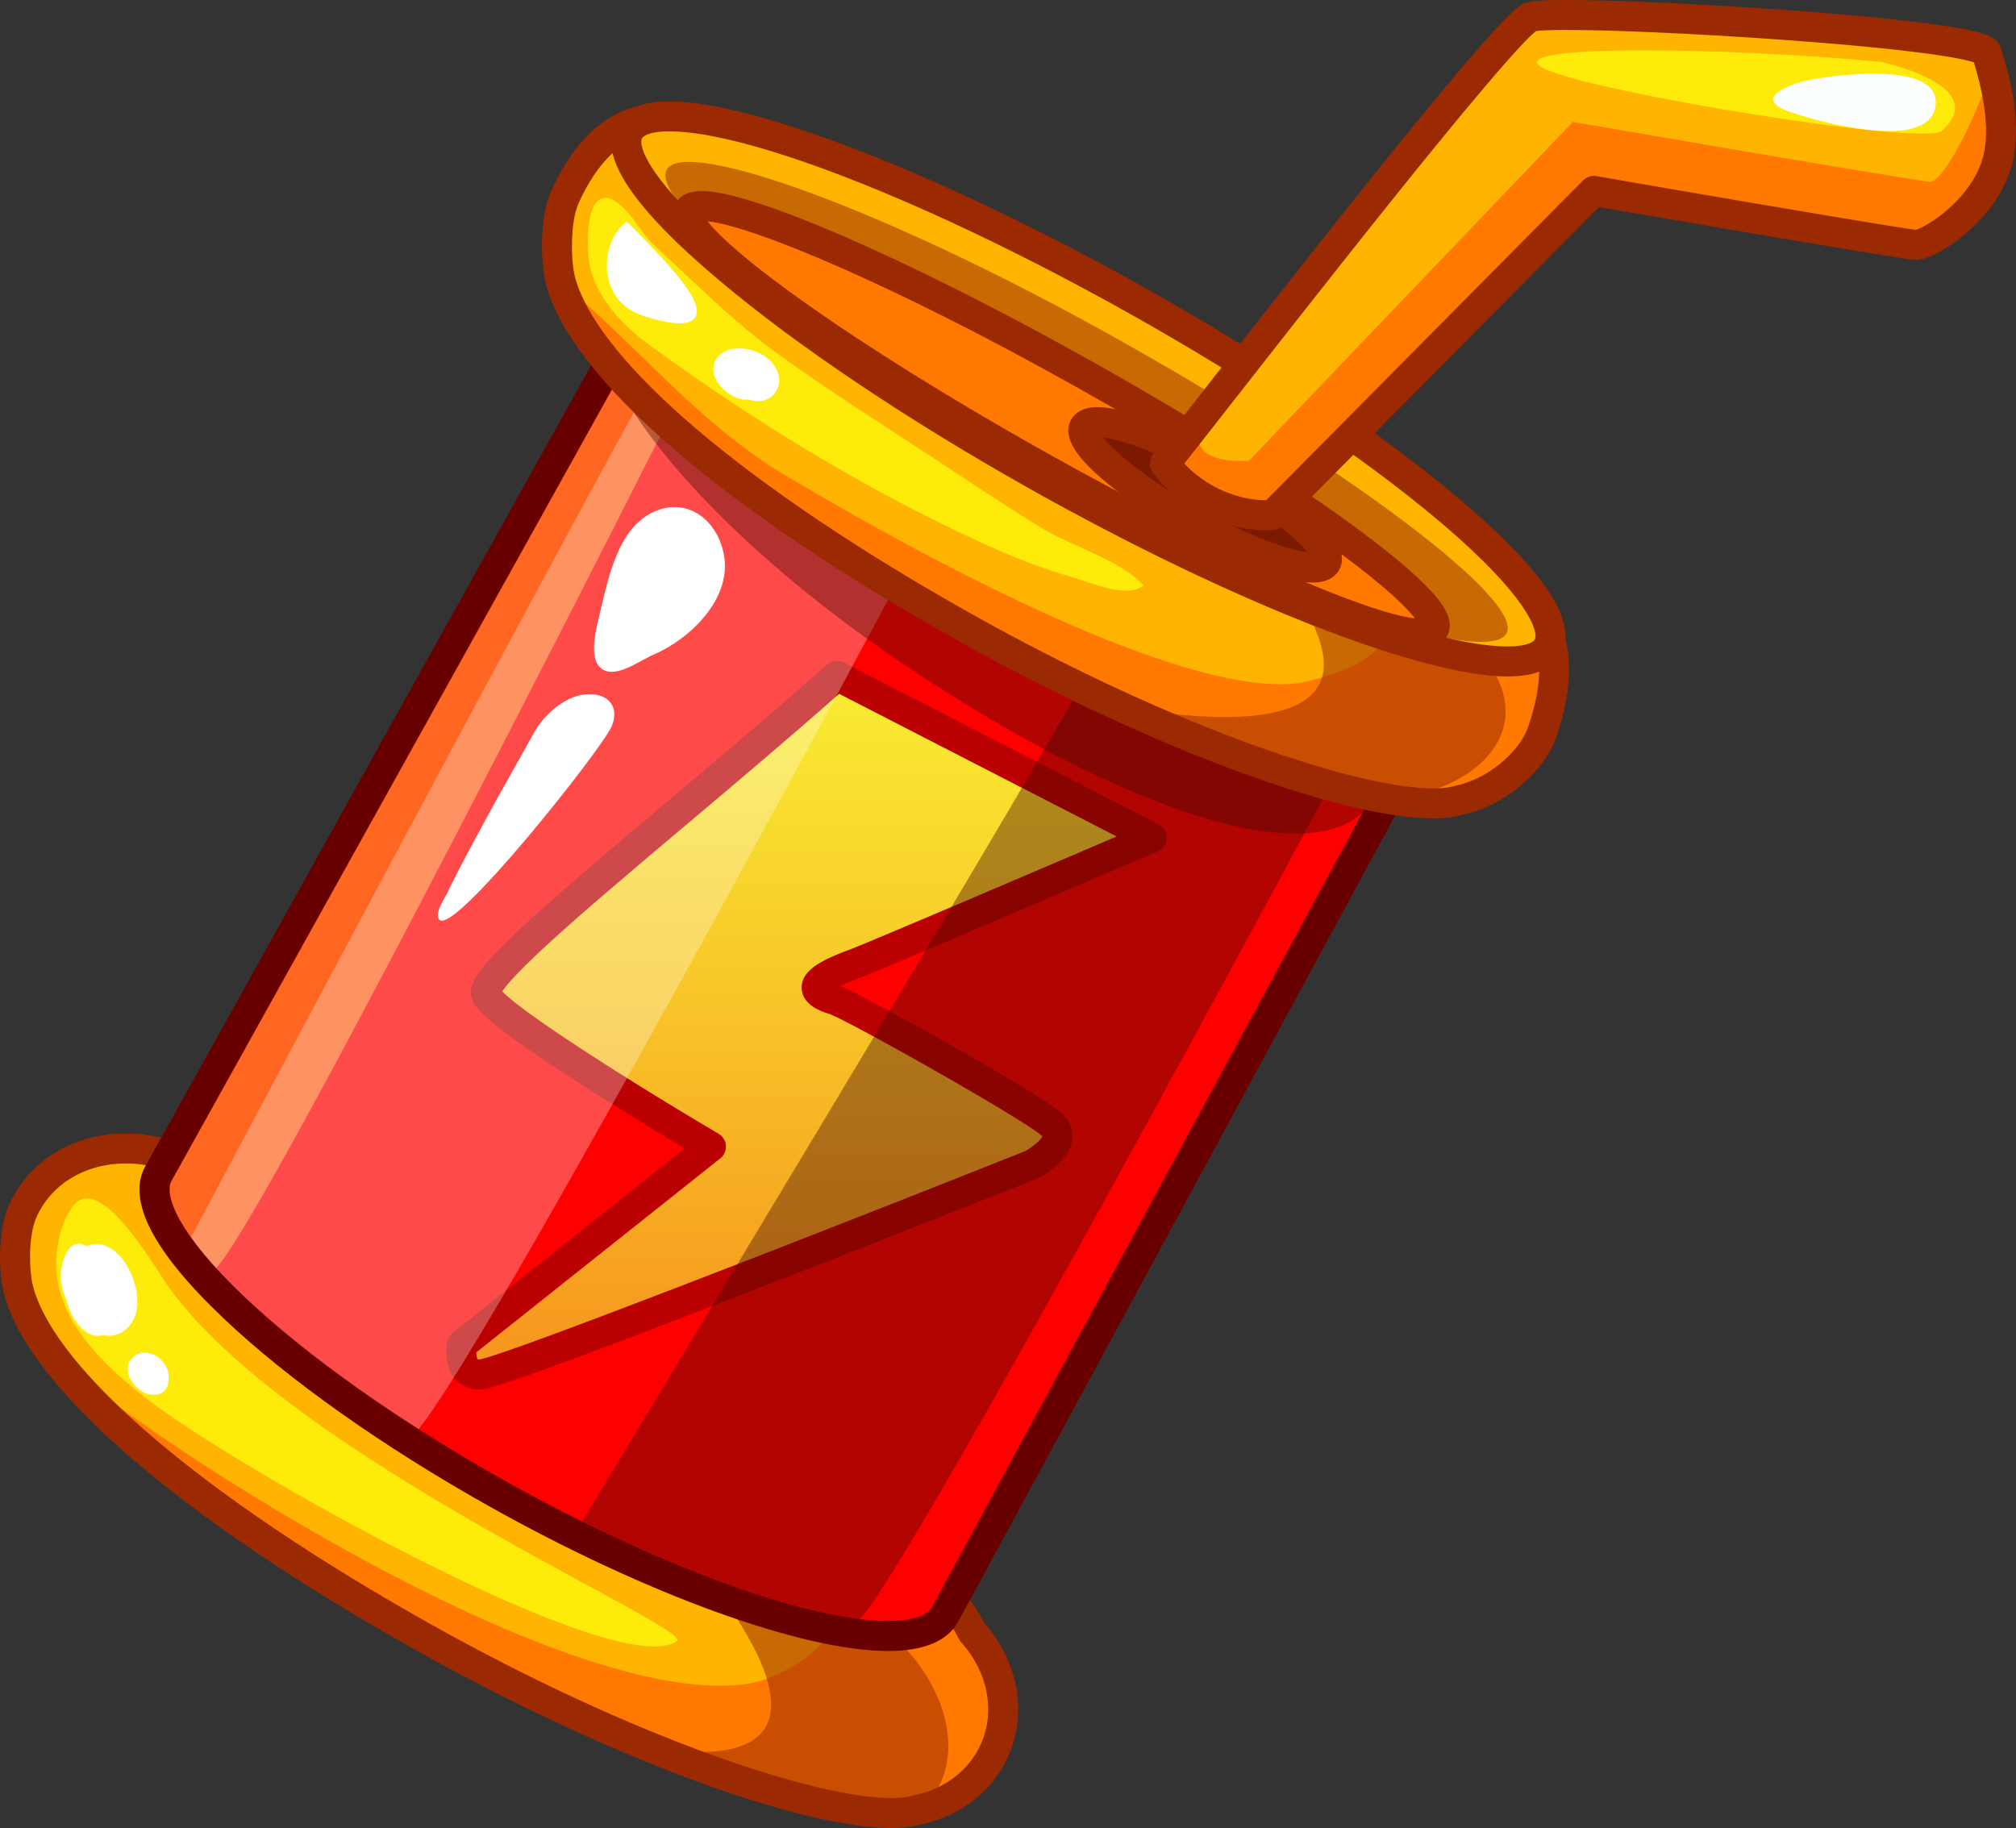 <svg xmlns="http://www.w3.org/2000/svg" viewBox="0 0 1008.26 914.32"><rect x="0" y="0" width="1008.26" height="914.32" fill="#333333" stroke="none"/><defs><linearGradient id="b" x1="403.4" y1="337.99" x2="403.4" y2="687.48" gradientUnits="userSpaceOnUse"><stop offset="0" stop-color="#f9ed32"/><stop offset=".41" stop-color="#f8ca2a"/><stop offset="1" stop-color="#f7941e"/></linearGradient><style>.c{fill:#fff}.h{opacity:.54}.h,.i{fill:#9b2902}.m{fill:#ffb400}.o{fill:#ff7900}.p{fill:#ffeb0a}.q{fill:#420a03;mix-blend-mode:multiply;opacity:.41}</style></defs><g style="isolation:isolate"><g id="a"><path class="m" d="M486.34 816.44C465.08 775.27 390.97 713 294.01 658.57c-82.66-46.4-161.52-75.65-211.62-81.24-29.13-8.81-59.73 2.9-71.01 28.45-5.12 11.59-4.47 30.93-1.96 40.08 11 40 75.31 101.73 201.67 172.67 112.72 63.28 217.48 96.09 247.59 86.74 17.1-3.51 31.74-14.08 38.8-30.07 8.68-19.67 3.58-42.27-11.15-58.75z"/><path class="o" d="M129.7 750.12c123.82 75.27 209.17 101.01 249.42 90.96 9.2-2.3 26.37-11.22 33.96-21.37 16.72-22.37 11.9-54.78-10.07-75.83-8.39-11.65-19.6-24.39-33.21-37.79 51.86 37.13 92.13 74.34 113.73 104.33 21.97 21.05 26.79 53.46 10.07 75.83-7.59 10.15-24.75 19.08-33.96 21.38-40.25 10.05-125.6-15.69-249.42-90.96C146.09 777.68 92.23 736 57.02 701.85c22.14 16.08 46.55 32.4 72.67 48.28z"/><path class="h" d="M344.43 776.85c95 116-3 98-9 99s103.85 43.44 121 32c33-22 19-78-32-105-7.12-3.77-80-26-80-26z"/><path class="i" d="M445.75 914.32c-46.7 0-144.71-36.71-238.33-89.27C89.81 759.03 15.01 694.44 2.19 647.84c-2.72-9.9-3.86-31.07 2.33-45.09 9.76-22.1 32.14-35.83 58.42-35.83 7.04 0 14.08 1.02 20.95 3.03 53.23 6.12 133.08 36.76 213.79 82.08 95.37 53.54 171.67 116.26 194.88 160.13 16.78 19.27 21.3 44.49 11.78 66.06-7.77 17.59-23.72 30.08-43.8 34.31-4.07 1.21-8.91 1.8-14.79 1.8zM62.94 581.92c-20.25 0-37.37 10.3-44.7 26.88-4.22 9.56-3.76 27.15-1.59 35.06 11.59 42.13 85.65 104.98 198.11 168.12 102.15 57.35 193.52 87.35 230.99 87.35 4.47 0 8.07-.42 10.71-1.24l.72-.18c15.43-3.17 27.62-12.56 33.45-25.75 7.23-16.38 3.45-35.81-9.88-50.72l-.63-.71-.44-.85c-21.09-40.84-97.18-103.04-189.33-154.77-79.4-44.57-157.45-74.6-208.79-80.33l-.68-.08-.66-.2c-5.67-1.71-11.48-2.58-17.28-2.58z"/><path class="p" d="M42.04 599.52c-1.7.32-3.28 1.2-4.7 2.76-6.92 7.6-9.7 22.48-9.2 32.35 1.37 27.09 24.39 48.65 44.29 64.22 46 36 237.09 142.96 266.09 121.96 8.91-6.45-193-92-254.09-176.96-5.94-8.26-27.96-47-42.38-44.33z"/><path d="M713.16 363.59 322.99 148.94S80.65 584.45 79.28 586.88c-15.34 27.32 60.26 98.89 168.85 159.85 108.59 60.97 209.06 88.24 224.4 60.92 1.67-2.98 240.63-444.07 240.63-444.07z" style="fill:red"/><path d="M418.57 337.99c-79.5 70.5-178.49 146.99-175.49 158.99s112.49 76.5 112.49 76.5l-124.49 99s-3 15 9 15 275.99-104.99 275.99-104.99 19.5-10.5 10.5-19.5-101.77-60.62-109.49-63c-19.5-6-1.5-13.5 10.5-18s148.49-63 148.49-63l-157.49-81z" style="fill:url(#b)"/><path d="M240.08 694.98c-6.73 0-10.66-3.07-12.77-5.65-5.54-6.76-3.96-16.45-3.58-18.32.35-1.74 1.3-3.3 2.69-4.4l116-92.24c-10.44-6.26-28.21-17.02-45.98-28.31-58.03-36.85-59.59-43.12-60.63-47.26-1.66-6.62 2.3-14.11 29.25-38.73 17.6-16.08 42.48-37.08 68.82-59.31 26.47-22.34 53.84-45.43 79.72-68.38a7.52 7.52 0 0 1 8.41-1.06l157.49 81a7.514 7.514 0 0 1 4.07 6.93c-.1 2.9-1.87 5.49-4.54 6.63-5.58 2.39-136.79 58.62-148.81 63.12-4.55 1.71-7.75 3.07-9.98 4.15 7.89 3.1 38.86 20.28 54.81 29.32 22.77 12.9 51.11 29.48 56.83 35.2 3.52 3.52 5.08 7.96 4.42 12.51-1.5 10.26-14.15 17.54-16.66 18.9-.25.14-.52.26-.78.37-.66.26-66.8 26.56-133.55 52.52-136.3 53.01-142.1 53.01-145.21 53.01zm-1.17-15.15s.26.12.88.14c13.9-2.37 170.41-63.46 273.06-104.28 3.78-2.13 7.7-5.54 8.48-7.33-.02-.02-.04-.05-.07-.07-7.22-7.22-96.8-57.8-106.46-61.15-3.32-1.02-13.59-4.18-13.86-12.9-.28-9.39 11.18-14.47 23.99-19.27 9.38-3.52 97.97-41.38 133.52-56.59l-138.76-71.36c-24.98 22.04-52.09 44.92-76.15 65.22-24.51 20.68-47.66 40.22-64.72 55.6-19.44 17.53-25.64 24.99-27.6 27.99 9.48 10.29 60.88 43.35 108.15 71.2a7.487 7.487 0 0 1 3.67 5.94c.17 2.46-.88 4.86-2.81 6.39l-122 97.01c.01 1.61.29 3.07.67 3.46z" style="fill:#ba0000"/><path d="M308.43 178.85c-27 54-226.42 402.31-228.21 405.65-1.79 3.35 15.21 42.35 25.21 51.35s235-438 235-438l-32-19z" style="fill:#f62"/><path class="q" d="M558.43 310.85c-27 54-267.21 449.65-269 453s81 44 138 48c13.42.94 255-451 255-451l-124-50z"/><path d="M329.43 183.85c-51 91-236 439-236 439s48.69 63.99 110 97c13 7 258-452 258-452l-132-84z" style="mix-blend-mode:lighten;opacity:.29;fill:#fff"/><path d="M444.08 825.76c-42.84 0-121.19-28.45-199.62-72.49-53.04-29.78-100.06-63.03-132.39-93.63-35.63-33.73-48.87-59.45-39.34-76.43 1.41-2.52 241.27-433.56 243.69-437.92l3.63-6.52L723.3 360.61l-3.55 6.55c-9.76 18.01-239 441.17-240.68 444.16-5.38 9.58-17.15 14.44-34.99 14.44zM325.91 159.11c-31.37 56.38-238.8 429.16-240.09 431.45-3.99 7.1 3.2 26.6 36.57 58.19 31.46 29.78 77.42 62.26 129.42 91.45 76.35 42.87 151.82 70.56 192.27 70.56 11.67 0 19.46-2.41 21.91-6.78 2.23-4.02 207.34-382.62 237.02-437.41l-377.1-207.46z" style="fill:#680000"/><path class="q" d="M685.93 401c-23.56 35.99-114.82 9.37-225.36-63.01-110.54-72.38-181.05-160.23-157.48-196.21 23.56-35.99 132.28-6.48 242.81 65.9C656.44 280.06 709.49 365.02 685.93 401z"/><path class="m" d="M744.43 292.85c-26.18-11.56-52.98-50.6-69-32-34.95-26.4-92.46-2.75-142.96-31.1-50.43-28.31-61.34-69.82-102.04-85.9 1.03-1.72-8.39-46-26-22-18.04 24.6-24.68-38.17-56-52-31.32-13.83-53.68 7.09-66 35-5.12 11.59-4.52 32.85-2 42 11 40 75.31 101.73 201.67 172.67 112.72 63.28 217.48 96.09 247.59 86.74 17.1-3.51 36.08-17.86 41.74-34.4 13-38 4.32-65.17-27-79z"/><path class="o" d="M391.21 236.81C515.69 310.97 614.54 351 654.7 340.59c9.18-2.38 66.61-15.24 24.33-55.32-5.8-5.5 8.69-13.26 11.48-20.16 2.13 2.53 2.43 6.7-.47 13.24-12.33 27.91 45.39 2.36 73 22.62s20.62 50.07 2.57 74.66c-7.5 10.22-26.23 20.29-35.41 22.67-40.16 10.41-125.74-14.57-250.22-88.73-104.89-62.49-182.66-132.36-196.79-165.86 30.89 24.49 66.21 68.17 108.03 93.09z"/><path class="h" d="M634.43 278.85c95 116-85 71-91 72s135.52 50.32 156 48c53-6 89-57-3-104-7.18-3.67-62-16-62-16z"/><path class="i" d="M716.75 409.32c-46.7 0-144.71-36.71-238.33-89.27-117.61-66.03-192.41-130.62-205.23-177.22-2.95-10.72-3.47-33.79 2.37-47.02 12.48-28.28 31.54-43.85 53.67-43.85 7.21 0 14.68 1.69 22.22 5.02 16.94 7.48 26.9 25.9 34.91 40.7 3.01 5.57 7.44 13.74 10.05 15.98.43-.38 1.09-1.07 1.96-2.25 4.95-6.75 10.38-10.18 16.13-10.18 4.32 0 10.6 1.99 15.98 11.46 3.15 5.55 5.07 11.99 5.94 15.34.46 1.8.81 3.34 1.05 4.67 19.77 9.02 32.72 23.64 46.38 39.05 13.98 15.77 28.43 32.07 52.27 45.46 24 13.47 49.88 14.43 74.91 15.36 23.4.87 45.61 1.69 63.87 12.87 3.18-2 6.75-3.04 10.56-3.04 11.64 0 23.48 9.56 36.01 19.69 8.63 6.97 17.56 14.19 25.96 17.89 17.51 7.73 29.02 19.47 34.2 34.91 4.97 14.8 3.92 32.76-3.13 53.38-6.17 18.05-26.32 34.86-46.97 39.25-4.07 1.21-8.91 1.8-14.8 1.8zM329.23 66.97c-21.35 0-34.19 21.87-39.95 34.91-4.15 9.4-3.85 28.91-1.63 36.98 11.59 42.13 85.65 104.98 198.11 168.12 102.15 57.35 193.52 87.35 230.99 87.35 4.47 0 8.07-.42 10.71-1.24l.72-.18c15.46-3.18 31.68-16.4 36.15-29.48 11.92-34.83 4.42-57.64-22.93-69.71-10.22-4.51-19.93-12.36-29.33-19.95-9.49-7.67-20.25-16.36-26.59-16.36-1.23 0-2.6.28-4.37 2.34l-4.59 5.33-5.62-4.24c-15.36-11.6-36.23-12.38-60.41-13.27-25.56-.95-54.53-2.02-81.7-17.27-26.04-14.62-42.04-32.67-56.15-48.59-13.99-15.78-26.07-29.41-44.97-36.88l-8.2-3.24 3.38-5.68c-.87-5.8-5.15-17.92-8.38-19.61-.46.22-1.86 1.07-4 3.99-1.58 2.16-6.39 8.72-14.02 8.72-10.18 0-15.96-10.67-23.27-24.18-6.92-12.79-15.54-28.71-27.78-34.11-5.62-2.48-11.06-3.74-16.16-3.74z"/><path class="m" d="M774.12 323.52c-13.63 24.27-127.55-13.8-254.46-85.04C392.76 167.24 300.93 89.8 314.55 65.53c13.63-24.28 127.55 13.8 254.46 85.04 126.91 71.24 218.73 148.68 205.11 172.95z"/><path class="i" d="M753.93 338.34c-42.89 0-138.51-37.5-237.94-93.32-61.78-34.68-117.33-71.93-156.42-104.9-43.61-36.78-60.48-62.38-51.56-78.27 4.15-7.4 13.15-11.15 26.73-11.15 42.89 0 138.51 37.5 237.94 93.32 61.78 34.68 117.33 71.93 156.42 104.9 43.61 36.78 60.48 62.38 51.56 78.27-4.15 7.4-13.15 11.15-26.73 11.15zM334.75 65.7c-8.62 0-12.7 1.8-13.65 3.49-2 3.56 2.75 21.18 48.15 59.46 38.39 32.37 93.11 69.05 154.09 103.28 97.38 54.67 190.05 91.4 230.6 91.4 8.62 0 12.7-1.8 13.65-3.49 2-3.56-2.76-21.18-48.15-59.46-38.39-32.37-93.11-69.05-154.09-103.28-97.38-54.67-190.05-91.4-230.6-91.4z"/><path class="h" d="M753.43 316.85c-9.15 16.3-112.26-15.9-227.76-80.74-115.5-64.84-201.39-134.95-192.24-151.26 9.15-16.3 110.49 20.16 226 85 115.5 64.84 203.15 130.7 194 147z"/><path class="o" d="M721.13 309.6c-6.89 12.28-95.91-24.6-198.83-82.38-102.92-57.78-180.76-114.57-173.87-126.85 6.89-12.28 95.91 24.61 198.83 82.38 102.92 57.78 180.76 114.57 173.87 126.85z"/><path class="i" d="M710.45 324.46c-25.42 0-105.94-35.24-195.82-85.7-50.03-28.08-95.79-56.84-128.86-80.96-16.28-11.88-28.68-22.06-36.86-30.25-8.08-8.09-15.7-17.5-11.02-25.84 2.3-4.1 6.75-6.19 13.22-6.19 25.41 0 105.94 35.24 195.82 85.7 50.03 28.08 95.79 56.84 128.86 80.97 16.28 11.88 28.68 22.06 36.86 30.25 8.08 8.1 15.7 17.5 11.02 25.84-2.3 4.11-6.75 6.19-13.22 6.19zM353.88 110.68c4.23 5.47 15.78 17.29 47.2 39.66 31.99 22.78 74.92 49.53 120.89 75.33 92.73 52.06 163.12 81.19 185.71 83.62-4.23-5.47-15.78-17.29-47.2-39.66-31.99-22.78-74.92-49.53-120.88-75.34-92.73-52.06-163.12-81.19-185.71-83.62z"/><path d="M663.17 281.43c-4.05 7.21-34.39-2.15-67.77-20.89-33.38-18.74-57.17-39.78-53.12-46.98 4.04-7.21 34.39 2.15 67.77 20.89 33.39 18.74 57.17 39.78 53.12 46.98z" style="fill:#7c1a00"/><path class="i" d="M656.54 291.36c-13.3 0-38.13-9.3-64.81-24.28-16.6-9.32-31.48-19.52-41.9-28.74-8.62-7.63-19.47-18.88-14.1-28.45 1.6-2.86 5.19-6.26 13.17-6.26 13.3 0 38.13 9.3 64.81 24.28 16.6 9.32 31.48 19.52 41.9 28.74 8.63 7.63 19.47 18.88 14.1 28.46-1.6 2.86-5.19 6.26-13.17 6.26zM551.58 218.8c5.55 6.91 21.12 20.39 47.49 35.2 24.85 13.95 44.95 21 54.8 22.18-5.55-6.91-21.12-20.39-47.49-35.2-24.85-13.95-44.95-21-54.8-22.18z"/><path class="p" d="M307.7 100.63c-2.13-1.38-4.37-2.02-6.63-1.33-7.7 2.31-7.25 20.71-6.93 27.08.96 19.45 15.83 35.38 30.65 46.18 51.85 37.79 106.96 71.71 165.82 98.74 15.09 6.93 30.59 13.12 46.58 17.66 9.06 2.57 26.52 10.64 34.69 3.84-10.79-12.31-36.34-19.79-50.73-28.56-19.88-12.12-39.12-25.24-58.61-37.97-24.56-16.04-49.32-31.79-73.11-48.96-22.69-16.36-41.43-35.56-62.01-54.35-7.12-6.5-11.58-17.05-19.71-22.33z"/><path class="c" d="M313.43 110.85c-13 9-16 39 8 47s31 3 25-9-33-38-33-38zm72.71 70.52c-5.91-7.2-21.72-10.64-27.75-2.01-6.35 9.1 6.89 21.65 16.04 20.46h.05c.5.17 1 .32 1.49.46 4.44 1.18 9.51-.25 12.01-4.28 3.13-5.05 1.7-10.3-1.84-14.61zm-70.82 84.08c-9.05 11.64-12.39 29.3-15.55 42.28-1.52 6.24-4.91 19.47-.49 25.13 6.54 8.38 19.85-2.12 27.7-5.5 17.85-7.68 38.43-27.2 35.25-48.75-2.37-16.07-15.65-29.02-32.06-23.84-6.24 1.97-11.05 5.8-14.86 10.69zm-38.34 89.18c-4.13 3.46-7.63 7.71-9.89 11.81-7.79 14.15-15.91 28.11-23.57 42.33-6.75 12.52-13.73 25.01-19.82 37.87-1.28 2.7-6.71 10.27-3.95 13.37 7.27 8.07 81.46-85.58 86.14-96.68 4.65-11.01-3.26-17.87-15.09-15.75-4.81.86-9.64 3.55-13.83 7.05z"/><path class="m" d="M582.61 231.96c19.5-24 169.49-218.99 182.99-223.49s224.99 7.5 227.99 18c1.43 4.99 11.99 35.17 4.5 57-8.27 24.12-34.99 39.79-40.5 39-28.83-4.12-160.49-27-160.49-27L636.61 257.46s-12.58 1.85-29.08-5.65-24.91-19.85-24.91-19.85z"/><path class="o" d="M996.05 28.8c-.33 4.37-1.09 8.66-2.46 12.67-8.27 24.12-22.98 50.28-28.49 49.5-28.83-4.12-178.49-30-178.49-30L624.62 230.46s-36 3-21.59-20.64c1.1-1.81-3.73-1.82-5.44-2.8-7.03 8.97-12.26 15.61-14.97 18.94 0 0 8.41 12.35 24.91 19.85 16.5 7.5 29.08 5.65 29.08 5.65L797.1 89.47s131.66 22.88 160.49 27c5.51.79 32.23-14.88 40.5-39 5.55-16.2 1.18-36.98-2.04-48.67z"/><path class="i" d="M632.79 265.16c-5.24 0-15.89-.85-28.37-6.52-18.2-8.27-27.62-21.88-28.01-22.46a7.492 7.492 0 0 1 .38-8.95c4.07-5 14.24-18 27.12-34.45 24.31-31.05 61.04-77.96 92.51-116.9 57.79-71.52 63.21-73.33 66.8-74.52C765.33.66 769.24 0 783.35 0c27.64 0 80.19 2.59 124.97 6.16 24.5 1.95 45.23 4.08 59.96 6.15 25.7 3.62 30.86 6.32 32.51 12.1.11.37.27.89.47 1.55 2.86 9.29 11.58 37.58 3.91 59.94-5 14.57-15.25 25.27-22.98 31.68-6.9 5.73-17.38 12.41-24.18 12.42-.51.04-1.01-.03-1.5-.1-26.19-3.74-134.54-22.49-156.86-26.36L641.91 262.75a7.534 7.534 0 0 1-4.24 2.14c-.32.05-2.06.28-4.91.28zm-40.49-33.3c3.53 3.72 9.7 9.21 18.33 13.13 10.33 4.7 18.79 5.23 22.66 5.17L791.78 90.19a7.511 7.511 0 0 1 6.61-2.11c1.31.23 130 22.58 159.64 26.87 4.99-1.16 26.14-14 32.97-33.92 3.99-11.63 2.71-28.4-3.81-49.85-4.57-1.52-22.23-5.67-86.4-10.58-43.24-3.3-91.52-5.61-117.42-5.61-10.21 0-13.91.38-15.09.55-3.1 2.22-15.2 14-62.24 72.29-30.91 38.31-66.66 83.97-90.31 114.18-10.25 13.09-18.33 23.41-23.42 29.83z"/><path class="p" d="M941.09 30.97c-79.5-7.5-191.99-9-169.49 3s190.71 39.25 199.49 31.5c25.5-22.5-30-34.5-30-34.5z"/><path class="c" d="M55.73 624.59c-4.6-2.91-8.92-3-12.54-1.3-8.28-4.9-12.24 6.21-12.73 13.49-.31 4.59.87 9.45 2.99 13.96 1.26 5.75 4.18 11.09 8.83 14.83 3 2.41 6.13 3.14 9.2 2.23 6.99 1.47 13.64-2.46 16.21-10.06 3.54-10.49-2.71-27.3-11.96-33.15zm28.3 61.37c-.61-2.3-2.06-4.55-3.8-6.15-2.22-2.04-4.79-3.05-7.78-3.26-3.19-.22-5.6 1.65-7.41 4.01-1.4 1.81-1.3 4.72-.78 6.8.53 2.11 1.77 3.68 3.07 5.35 2.69 3.46 7.42 5.62 11.75 4.7 2.37-.5 4.32-2.67 4.94-4.94.18-.66.25-1.38.22-2.11.24-1.41.2-2.86-.2-4.39z"/><path d="M960.01 40.4c-14.12-6.25-42.79-2.76-54.35-.52-11.63 2.25-29.34 9.52-10.71 15.99 15.2 5.27 71.62 20.85 73.15-4.02.34-5.51-2.89-9.14-8.09-11.44z" style="fill:#fcffff"/></g></g></svg>